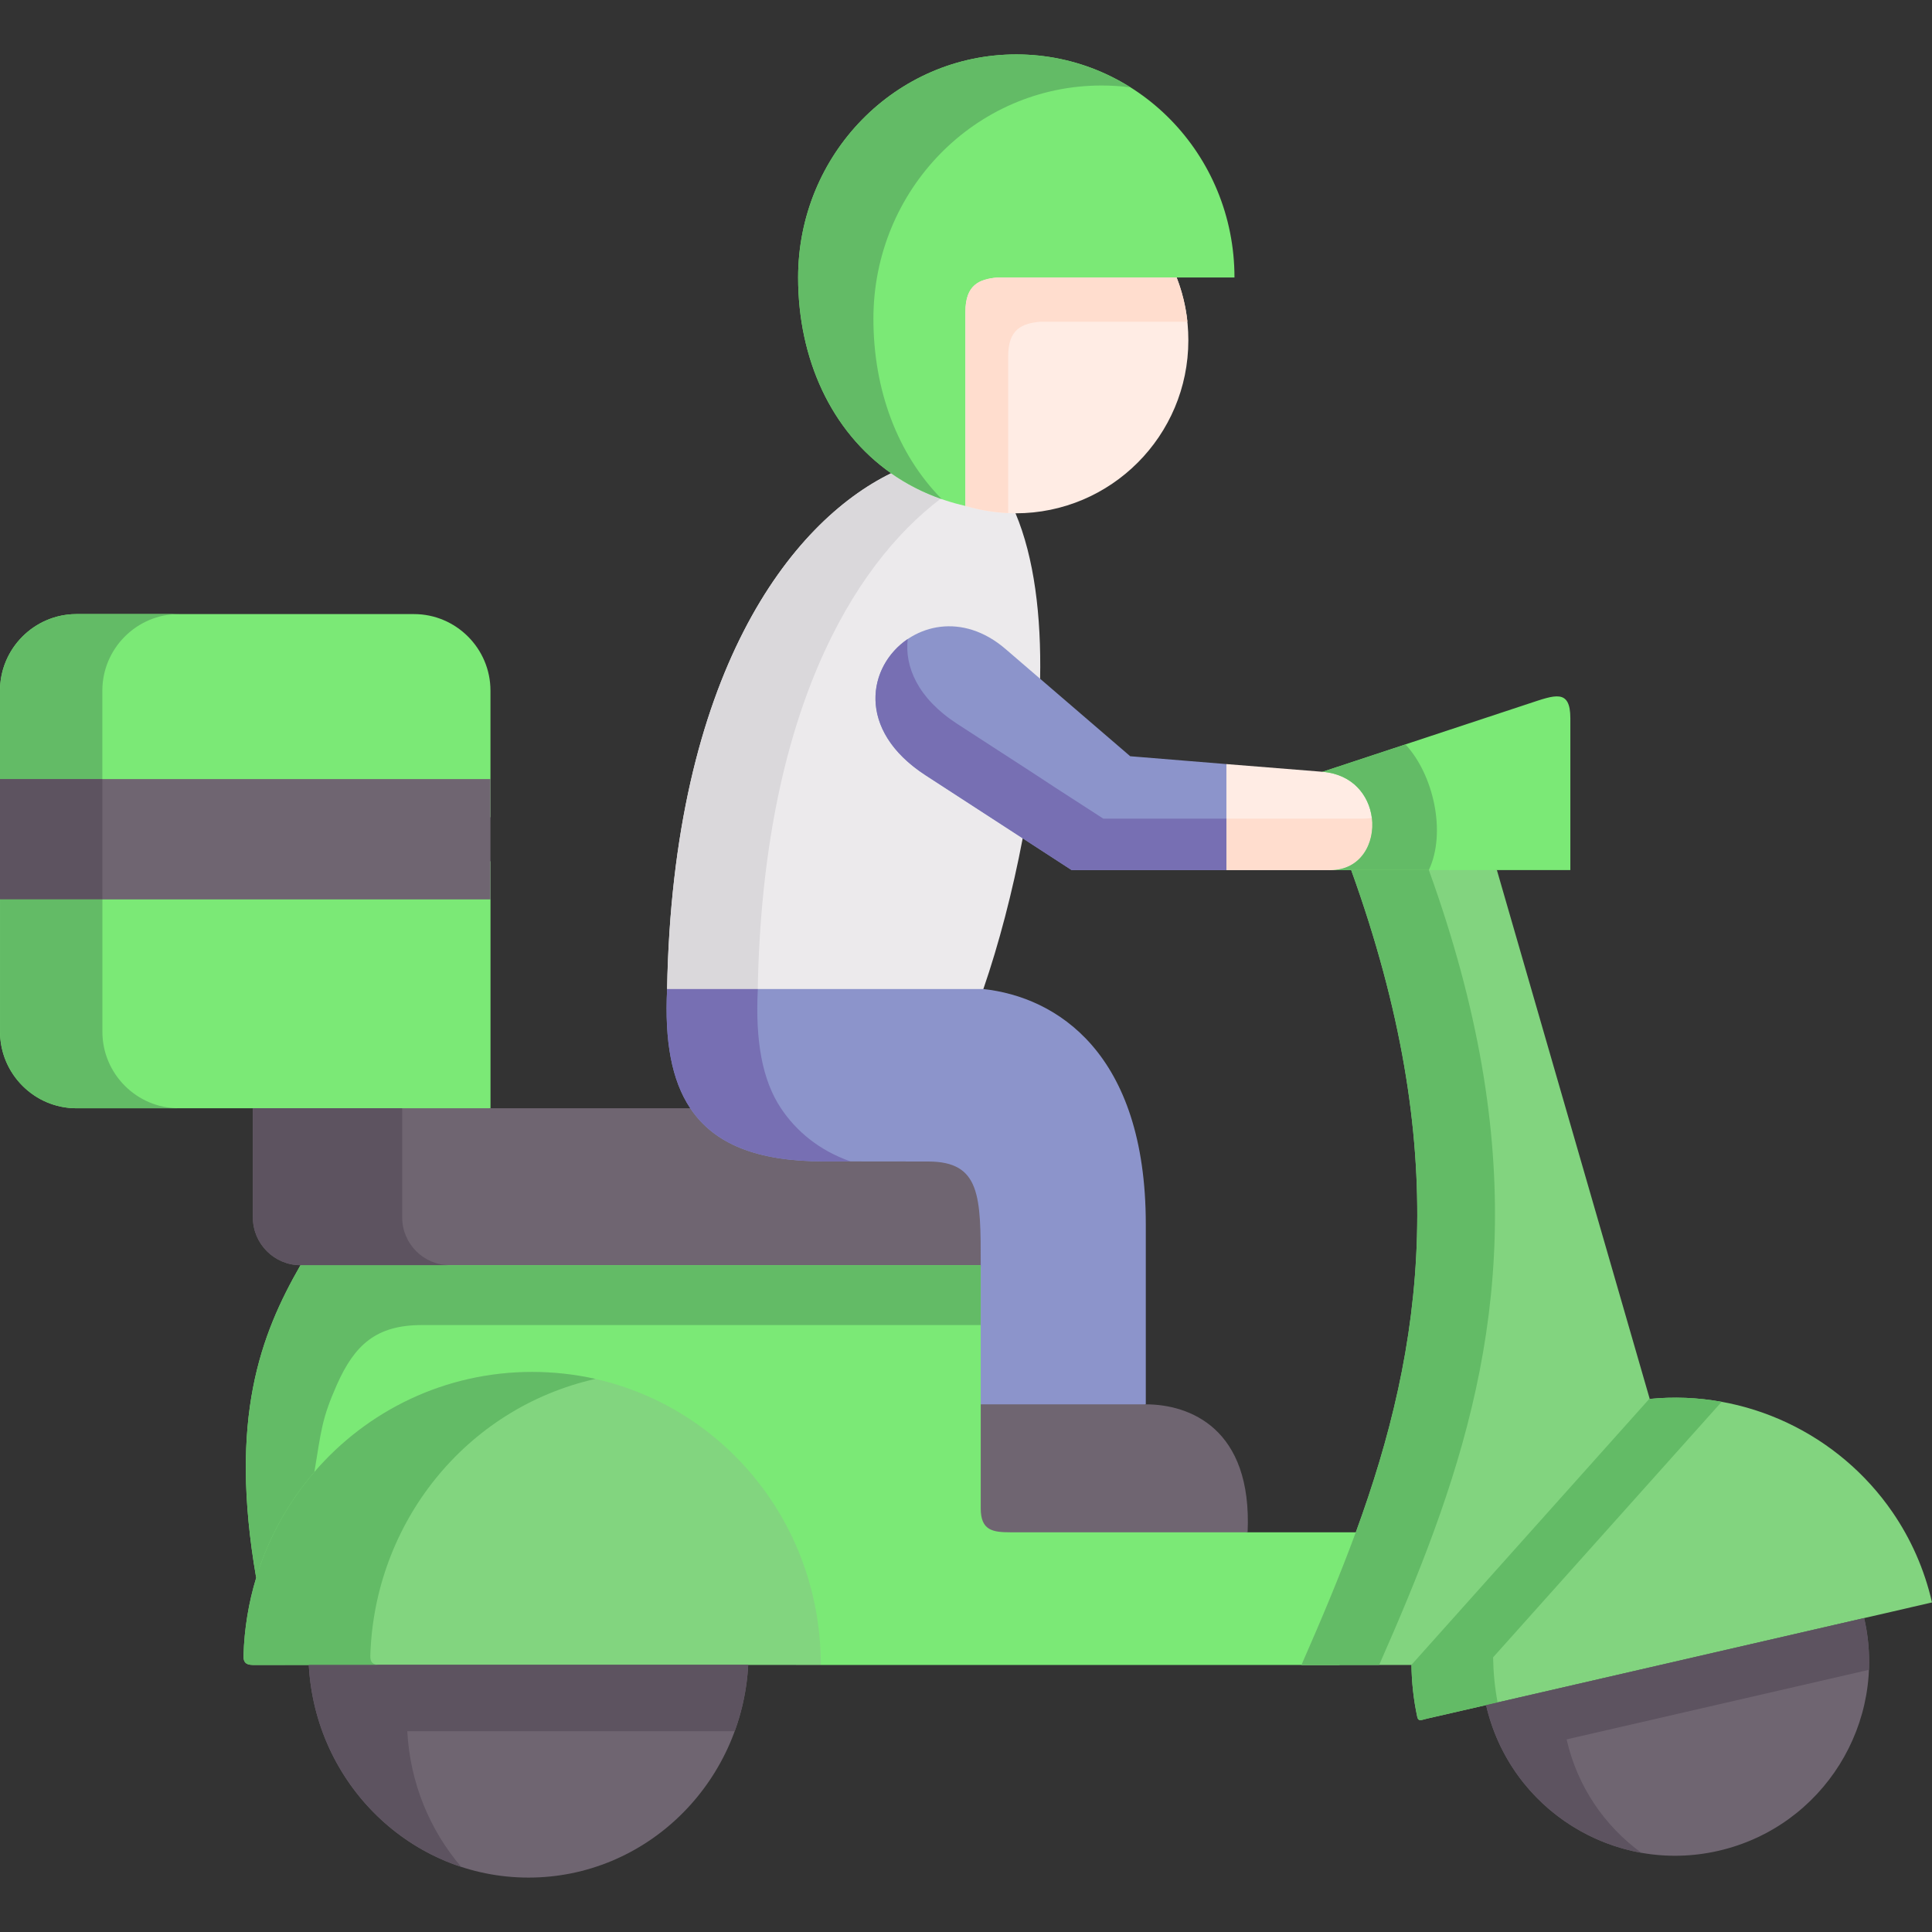 <svg width="80" height="80" viewBox="0 0 80 80" fill="none" xmlns="http://www.w3.org/2000/svg">
<rect x="0" y="0" width="80" height="80" fill="#333333" stroke="none"/>
<g clip-path="url(#clip0)">
<path fill-rule="evenodd" clip-rule="evenodd" d="M20.31 35.666H0.001V42.721C0.001 44.466 1.425 45.891 3.168 45.891H10.473L14.831 48.092L20.311 45.891V35.666H20.31Z" fill="#7BE976"/>
<path fill-rule="evenodd" clip-rule="evenodd" d="M17.142 25.428H3.166C1.423 25.428 -0 26.853 -0 28.597V33.84H20.309V28.597C20.309 26.853 18.885 25.428 17.142 25.428Z" fill="#7BE976"/>
<path fill-rule="evenodd" clip-rule="evenodd" d="M20.309 32.26H-0V37.242H20.309V32.26Z" fill="#6F6571"/>
<path fill-rule="evenodd" clip-rule="evenodd" d="M4.238 32.26H1.637H-0.001V28.597C-0.001 27.405 0.665 26.364 1.637 25.825C2.093 25.574 2.613 25.428 3.165 25.428H7.404C5.661 25.428 4.238 26.853 4.238 28.597V32.26H4.238Z" fill="#63BB66"/>
<path fill-rule="evenodd" clip-rule="evenodd" d="M4.238 37.242H1.638H-0.001V35.666V33.84V32.26H1.638H4.238V33.84V35.666V37.242Z" fill="#5D5360"/>
<path fill-rule="evenodd" clip-rule="evenodd" d="M4.24 37.242V42.722C4.24 44.466 5.663 45.891 7.406 45.891H3.167C2.615 45.891 2.095 45.749 1.639 45.498C0.667 44.955 0.001 43.913 0.001 42.722V37.242H1.639H4.24Z" fill="#63BB66"/>
<path fill-rule="evenodd" clip-rule="evenodd" d="M20.309 45.891H10.472V50.416C10.472 51.503 11.361 52.389 12.443 52.389H44.473C44.473 49.544 44.473 48.096 42.296 48.096L37.962 48.092C35.233 48.087 33.444 47.388 32.445 45.89H20.309V45.891Z" fill="#6F6571"/>
<path fill-rule="evenodd" clip-rule="evenodd" d="M40.609 52.389H12.443C10.791 55.266 9.463 58.722 10.608 65.335C12.525 58.814 31.99 61.417 33.988 68.942H55.465C56.278 67.102 57.044 65.284 57.715 63.449H51.66C39.413 58.827 43.351 60.887 40.609 52.389Z" fill="#7BE976"/>
<path fill-rule="evenodd" clip-rule="evenodd" d="M42.348 34.712C41.928 36.922 41.358 39.1 40.719 40.954L34.527 43.38L27.624 40.954C27.866 27.89 32.748 21.624 36.9 19.597C38.396 18.457 39.929 18.028 39.929 18.028C39.929 18.028 41.946 21.255 42.051 21.255C42.827 23.099 43.119 25.506 43.069 28.104L42.348 34.712Z" fill="#ECEAEC"/>
<path fill-rule="evenodd" clip-rule="evenodd" d="M27.624 40.954H40.72C43.736 41.283 47.445 43.58 47.445 50.694V58.151L44.473 59.922L40.61 58.151V52.389C40.61 49.544 40.61 48.096 38.434 48.096L34.099 48.091C31.371 48.087 29.582 47.388 28.583 45.89C27.812 44.735 27.515 43.105 27.624 40.954Z" fill="#8C94CB"/>
<path fill-rule="evenodd" clip-rule="evenodd" d="M27.622 40.954C27.863 27.89 32.746 21.624 36.898 19.597C37.514 20.031 38.198 20.387 38.951 20.652C35.273 23.433 31.587 29.648 31.377 40.954H27.622Z" fill="#DAD8DB"/>
<path fill-rule="evenodd" clip-rule="evenodd" d="M27.624 40.954H31.38C31.27 43.105 31.567 44.735 32.338 45.891C32.967 46.836 33.916 47.635 35.217 48.092H34.099C31.37 48.087 29.582 47.388 28.582 45.891C27.811 44.735 27.515 43.105 27.624 40.954Z" fill="#776FB3"/>
<path fill-rule="evenodd" clip-rule="evenodd" d="M33.988 68.942C33.988 62.188 28.636 56.809 22.034 56.809C16.663 56.809 12.119 60.371 10.608 65.335C10.298 66.353 10.116 67.435 10.084 68.559C10.07 68.997 10.371 68.942 10.782 68.942C18.516 68.942 26.254 68.938 33.988 68.942Z" fill="#82D57F"/>
<path fill-rule="evenodd" clip-rule="evenodd" d="M30.982 68.942H12.786C13.046 73.847 17.02 77.747 21.884 77.747C26.748 77.747 30.722 73.847 30.982 68.942Z" fill="#6F6571"/>
<path fill-rule="evenodd" clip-rule="evenodd" d="M77.19 67.001L61.535 70.604C62.53 74.929 66.842 77.632 71.163 76.637C75.488 75.641 78.185 71.326 77.19 67.001Z" fill="#6F6571"/>
<path fill-rule="evenodd" clip-rule="evenodd" d="M78.362 62.613C76.149 59.394 72.307 57.526 68.292 57.928C61.21 59.426 58.906 63.659 58.445 68.938C58.454 69.654 58.532 70.376 58.687 71.098C58.733 71.299 58.865 71.216 59.084 71.166L61.534 70.604L77.189 67.001L78.362 66.732L80 66.353C79.685 64.974 79.119 63.714 78.362 62.613Z" fill="#82D47F"/>
<path fill-rule="evenodd" clip-rule="evenodd" d="M68.307 57.91L61.983 36.027L59.135 34.753L55.95 36.027C60.135 47.626 58.967 55.722 56.142 63.449C55.467 65.284 54.7 67.102 53.893 68.942H58.442L68.307 57.91Z" fill="#82D47F"/>
<path fill-rule="evenodd" clip-rule="evenodd" d="M48.723 11.491L41.304 9.911C40.551 9.98 38.398 11.788 38.398 12.921L39.976 20.949C40.633 21.145 41.332 21.255 42.053 21.255C46.004 21.255 49.207 18.044 49.207 14.09C49.207 13.172 49.038 12.295 48.723 11.491Z" fill="#FFECE4"/>
<path fill-rule="evenodd" clip-rule="evenodd" d="M51.117 11.491C51.117 6.386 47.075 2.253 42.083 2.253C37.091 2.253 33.048 6.386 33.048 11.491C33.048 14.861 34.417 17.857 36.9 19.597C37.785 20.223 38.816 20.684 39.975 20.949V12.921C39.975 11.788 40.55 11.56 41.303 11.491H48.722H51.117V11.491Z" fill="#7BE976"/>
<path fill-rule="evenodd" clip-rule="evenodd" d="M46.81 3.619C45.437 2.751 43.817 2.253 42.084 2.253C37.092 2.253 33.049 6.386 33.049 11.491C33.049 14.861 34.418 17.857 36.9 19.597C37.53 20.04 38.228 20.401 38.995 20.665C37.16 18.807 36.166 16.14 36.166 13.199C36.166 7.866 40.395 3.541 45.611 3.541C46.017 3.541 46.418 3.564 46.81 3.619Z" fill="#63BB66"/>
<path fill-rule="evenodd" clip-rule="evenodd" d="M47.446 58.151H40.61V62.458C40.61 63.38 41.112 63.449 41.851 63.449H51.661C51.858 59.129 49.243 58.151 47.446 58.151Z" fill="#6F6571"/>
<path fill-rule="evenodd" clip-rule="evenodd" d="M56.141 63.449C58.965 55.722 60.133 47.626 55.949 36.027H58.295C58.304 36.027 58.313 36.027 58.322 36.027H59.166C63.35 47.626 62.187 55.722 59.358 63.449C58.687 65.284 57.92 67.102 57.108 68.942H55.466H53.891C54.699 67.102 55.466 65.284 56.141 63.449Z" fill="#63BB66"/>
<path fill-rule="evenodd" clip-rule="evenodd" d="M58.445 68.938L68.291 57.928C69.309 57.827 70.317 57.868 71.289 58.047L61.826 68.627C61.835 69.243 61.894 69.869 62.013 70.495L61.534 70.604L59.083 71.166C58.864 71.216 58.732 71.298 58.686 71.097C58.531 70.376 58.454 69.654 58.445 68.938Z" fill="#63BB66"/>
<path fill-rule="evenodd" clip-rule="evenodd" d="M12.443 52.389H40.609V54.868H17.467C15.582 54.868 14.688 55.681 13.953 57.33C13.319 58.759 13.305 59.225 13.018 60.951C11.937 62.207 11.106 63.695 10.609 65.335C9.464 58.722 10.791 55.266 12.443 52.389Z" fill="#63BB66"/>
<path fill-rule="evenodd" clip-rule="evenodd" d="M13.017 60.951C15.207 58.407 18.433 56.809 22.033 56.809C22.936 56.809 23.812 56.91 24.656 57.097C19.267 58.316 15.499 63.074 15.334 68.559C15.325 68.86 15.462 68.928 15.681 68.942H12.784H10.781C10.37 68.942 10.069 68.997 10.082 68.559C10.114 67.435 10.297 66.353 10.607 65.335C10.616 65.303 10.626 65.275 10.634 65.248C10.634 65.248 10.634 65.248 10.634 65.243C11.137 63.641 11.953 62.184 13.017 60.951Z" fill="#63BB66"/>
<path fill-rule="evenodd" clip-rule="evenodd" d="M62.013 70.495L77.189 67.001C77.358 67.718 77.417 68.44 77.39 69.143L65.344 71.915L64.87 72.025C65.317 73.988 66.453 75.618 67.963 76.719C64.883 76.175 62.278 73.847 61.534 70.604L62.013 70.495Z" fill="#5D5360"/>
<path fill-rule="evenodd" clip-rule="evenodd" d="M15.683 68.942H30.982C30.932 69.901 30.736 70.824 30.421 71.687H19.762H16.865C16.979 73.833 17.8 75.783 19.096 77.303C15.578 76.148 12.991 72.865 12.786 68.942H15.683V68.942Z" fill="#5D5360"/>
<path fill-rule="evenodd" clip-rule="evenodd" d="M10.471 50.416V45.891H16.654V50.416C16.654 51.503 17.544 52.389 18.625 52.389H12.442C11.361 52.389 10.471 51.503 10.471 50.416Z" fill="#5D5360"/>
<path fill-rule="evenodd" clip-rule="evenodd" d="M49.17 13.322H43.074C42.321 13.391 41.746 13.624 41.746 14.756V21.245C41.135 21.218 40.542 21.117 39.976 20.948V12.921C39.976 11.788 40.551 11.56 41.304 11.491H48.723C48.946 12.067 49.102 12.683 49.17 13.322Z" fill="#FFDDCE"/>
<path fill-rule="evenodd" clip-rule="evenodd" d="M63.3 29.136L54.764 31.958C54.344 32.333 54.818 36.15 55.101 36.027H61.982H65.025V29.744C65.025 28.506 64.382 28.78 63.3 29.136Z" fill="#7BE976"/>
<path fill-rule="evenodd" clip-rule="evenodd" d="M50.783 36.027H51.499H55.099C57.417 36.027 57.485 32.182 54.761 31.958L50.783 31.639L49.715 33.899L50.783 36.027Z" fill="#FFECE4"/>
<path fill-rule="evenodd" clip-rule="evenodd" d="M43.067 28.104L41.639 26.876C38.062 23.793 33.54 28.995 38.322 32.1L42.346 34.712L44.372 36.027H50.783V31.639L46.8 31.314L43.067 28.104Z" fill="#8C94CB"/>
<path fill-rule="evenodd" clip-rule="evenodd" d="M50.785 36.027V33.899H51.639H52.099H52.82H56.42C56.557 33.899 56.685 33.89 56.808 33.862C56.941 34.922 56.343 36.027 55.102 36.027H51.502H50.785Z" fill="#FFDDCE"/>
<path fill-rule="evenodd" clip-rule="evenodd" d="M38.322 32.1C35.429 30.218 35.94 27.574 37.587 26.46C37.455 27.602 37.998 28.912 39.641 29.977L42.775 32.008L43.66 32.589L45.687 33.899H50.783V36.027H44.372L42.346 34.712L38.322 32.1Z" fill="#776FB3"/>
<path fill-rule="evenodd" clip-rule="evenodd" d="M54.762 31.958L58.198 30.826C59.348 32.059 59.904 34.461 59.165 36.027H55.949H55.1C56.341 36.027 56.938 34.922 56.806 33.862C56.688 32.945 56.026 32.063 54.762 31.958Z" fill="#63BB66"/>
</g>
<defs>
<clipPath id="clip0">
<rect width="80" height="80" fill="white"/>
</clipPath>
</defs>
</svg>
